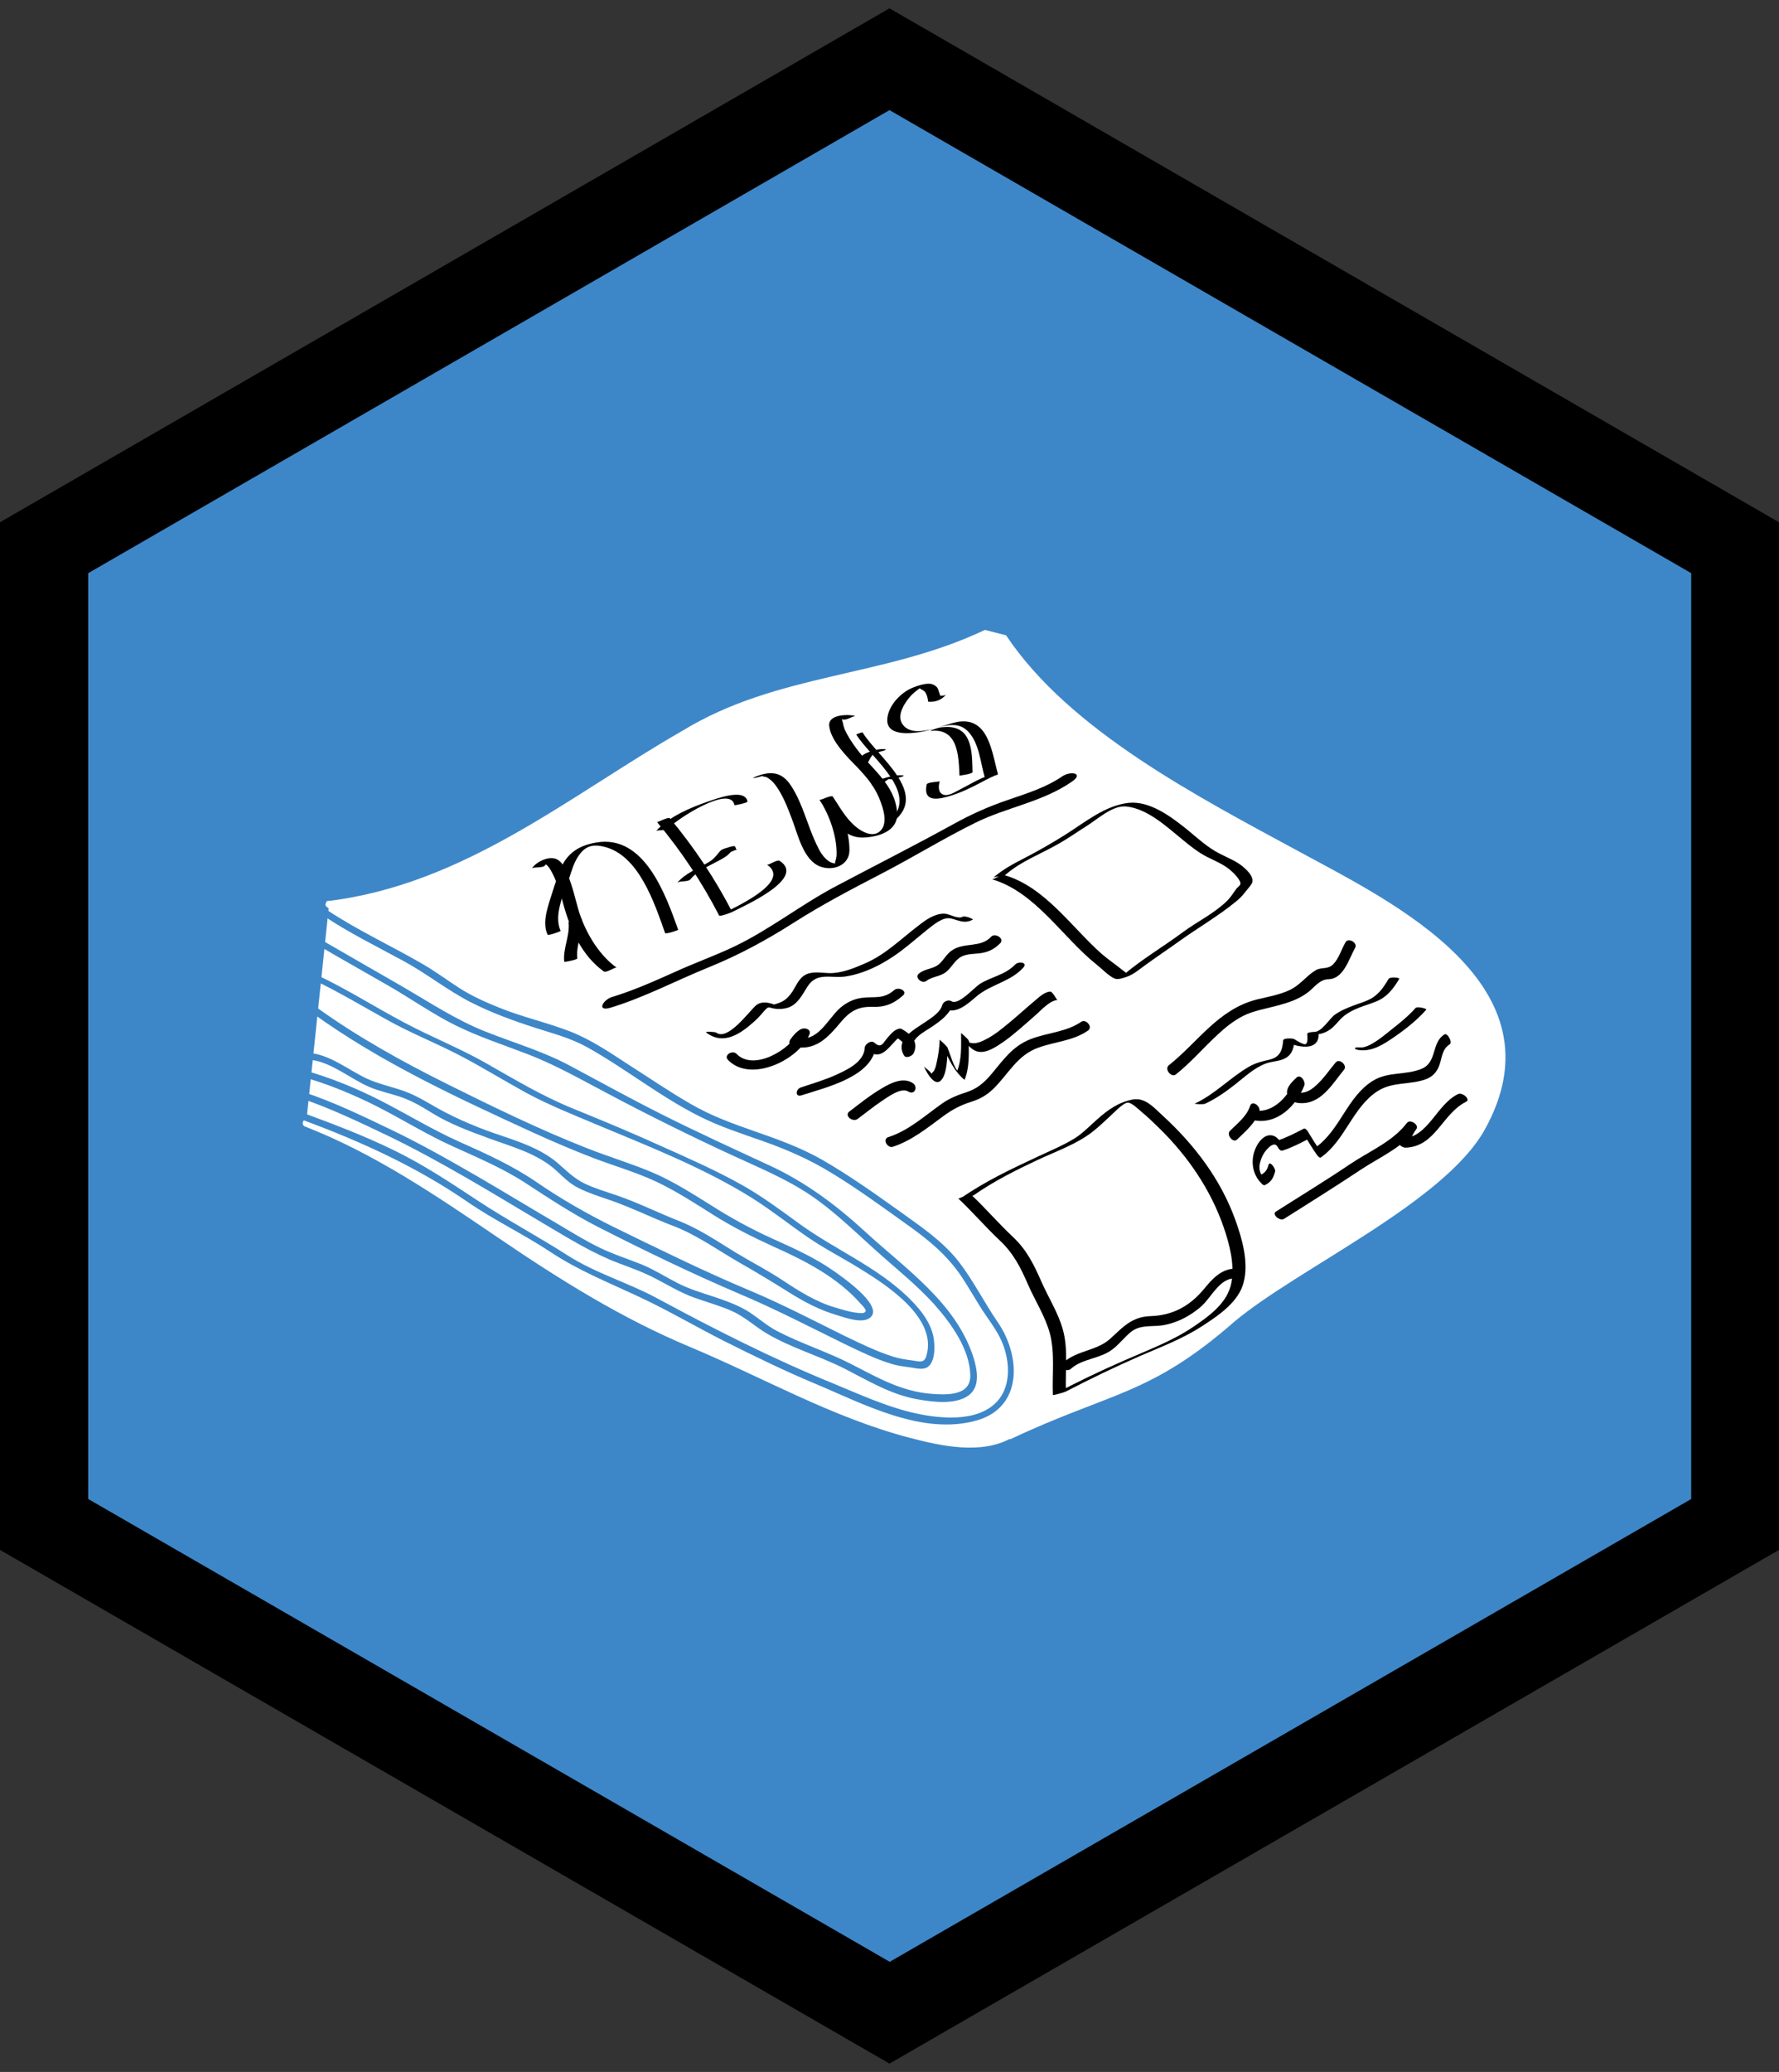 <?xml version="1.0" encoding="utf-8"?>
<!-- Generator: Adobe Illustrator 18.1.1, SVG Export Plug-In . SVG Version: 6.00 Build 0)  -->
<svg version="1.1" id="Layer_1" xmlns="http://www.w3.org/2000/svg" xmlns:xlink="http://www.w3.org/1999/xlink" x="0px" y="0px"
	 viewBox="0 0 790.4 920" enable-background="new 0 0 790.4 920" xml:space="preserve">
<rect x="0" y="0" width="790.4" height="920" fill="#333333" stroke="none"/>
<g>
	<polygon fill="#3D87C9" points="770.8,676.9 395.2,893.7 19.6,676.9 19.6,243.2 395.2,26.3 770.8,243.2 	"/>
	<path d="M39.2,665.6l356.1,205.5l356.1-205.5V254.5L395.2,48.9L39.2,254.5V665.6z M395.2,916.3L0,688.2V231.9L395.2,3.7
		l395.2,228.2v456.3L395.2,916.3z"/>
</g>
<g>
	<g>
		<path fill="#FFFFFF" d="M144.8,400.2c61.4-7.1,108.6-47.2,158.2-75.6c42.5-26,89.7-23.6,134.6-44.9l9.4,2.4
			c28.3,42.5,85.9,72,130.5,96.2c40.5,22,118.1,59,82.1,123.4c-18.1,32.3-82.7,61.4-111,85c-37.8,33.1-54.9,31.2-99.8,52.4"/>
	</g>
	<g>
		<path fill="#FFFFFF" d="M152.9,407l-10.6,94.3 M146.2,401.6c56.7,47.6,131.7,70,194.6,100.2c33.1,16.5,111,61.4,118.1,106.3
			c9.4,75.6-125.4-0.7-152.5-11.6c-65.3-26.2-109-74-170.4-97.6"/>
		<g>
			<path fill="#FFFFFF" d="M151.4,407c-3.1,27.5-6.2,55.1-9.3,82.6c-0.4,3.9-0.9,7.8-1.3,11.7c-0.2,1.9,2.8,1.9,3,0
				c3.1-27.5,6.2-55.1,9.3-82.6c0.4-3.9,0.9-7.8,1.3-11.7C154.6,405.1,151.6,405.1,151.4,407L151.4,407z"/>
			<path fill="#FFFFFF" d="M145.1,402.6c50.7,42.4,113.8,64.1,173.4,90.5c22.6,10,44.4,21.4,65.3,34.8
				c22.5,14.5,45.5,31.2,61.3,53.1c6.4,8.9,11.8,19.1,12.6,30.2c0.5,7.2-0.2,15.2-5.1,20.8c-9.7,11-28.9,7.6-41.4,4.9
				c-35-7.7-66.9-25.2-99.3-39.8c-10.9-4.9-21.8-9.3-32.4-14.9c-14.4-7.6-28.2-16.3-41.8-25.3c-26.4-17.5-52-36.4-80.5-50.4
				c-6.8-3.4-13.8-6.4-20.9-9.2c-1.8-0.7-2.6,2.2-0.8,2.9c31.1,12.1,58.6,30.9,86,49.5c27.2,18.5,54.7,35.7,85.1,48.4
				c32.5,13.6,63.1,31.3,97.5,40.3c13.7,3.6,31.6,7.6,44.9,0.3c13.6-7.5,13.7-26.1,9.3-39.1c-7.9-23.4-28.5-41.6-47.5-56.3
				c-20.1-15.6-42.1-28.9-64.7-40.6c-28.3-14.6-58.5-25.8-87.7-38.5c-31.1-13.5-61.9-28.2-89.9-47.5c-7.4-5.1-14.5-10.5-21.4-16.3
				C145.8,399.3,143.6,401.4,145.1,402.6L145.1,402.6z"/>
		</g>
	</g>
	<path fill="#3D87C9" d="M144,406.8c11.4,7.6,23.7,13.6,35.8,20.2c10,5.5,19,12.7,29.1,17.9c9.4,4.8,19.3,8.4,29.3,11.6
		c7.8,2.5,15.2,4.4,22.5,8.4c17.1,9.5,32.5,22,50.1,30.8c8.9,4.5,18.5,7.6,27.9,10.9c10.8,3.8,20.9,8.2,30.7,14.2
		c11.2,6.8,21.8,14.5,32.4,22.1c9.9,7,18.7,13.9,25.5,24.1c2.7,4.1,5.2,8.4,7.8,12.6c2.9,4.8,6.7,9.4,9.2,14.4
		c4.3,8.6,5.6,20.9-1.4,28.4c-9,9.7-27.2,7.4-38.5,4.6c-12-3-23.3-8.2-34.7-12.9c-26.7-10.9-52.5-24-77.9-37.7
		c-13-7-27.4-11.1-39.8-19.1c-13-8.3-26.7-15.6-39.6-24.1c-12.3-8.1-24.3-16.1-37.5-22.5c-12.7-6.2-26-11.3-39.3-16.2
		c-1.8-0.7-2.6,2.2-0.8,2.9c25.9,9.6,50.3,20.7,73.1,36.4c11.8,8.1,24.9,14.3,36.8,22.2c12.1,8,24.8,13.1,37.9,19.2
		c13.3,6.1,26,13.6,39,20.2c13.2,6.6,26.5,13.1,40.1,18.8c21.8,9.1,48,23.4,72.3,16.5c20.6-5.9,19.5-28.8,9.3-43.6
		c-6.1-8.9-10.9-18.6-17.5-27.1c-7.3-9.2-16.9-15.5-26.3-22.3c-11.1-7.9-22.2-15.8-34-22.6c-9.6-5.5-19.9-9.2-30.3-12.8
		c-9.7-3.4-19.4-6.9-28.3-12.1c-9.4-5.4-18.3-11.5-27.4-17.3c-8.3-5.4-16.9-11.3-26.2-14.9c-10.3-4-21.3-6.4-31.6-10.6
		c-6-2.4-12-5.1-17.5-8.6c-5.6-3.6-10.9-7.6-16.7-10.9c-13.8-8-28.4-14.7-41.7-23.5C143.9,403.1,142.4,405.7,144,406.8L144,406.8z"
		/>
	<path fill="#3D87C9" d="M141.4,419.8c10.4,6.1,20.8,11.9,31.2,17.9c9.9,5.7,19.4,12.4,29.6,17.5c10.3,5.1,21.3,8.7,32,12.8
		c12.3,4.7,23.5,11.1,35.1,17.2c18.6,9.9,37.4,19.2,56.5,28c11.7,5.4,23.6,10.3,34.3,17.5c10.2,6.9,18.9,15.4,28,23.6
		c9.1,8.3,18.8,15.8,27.1,25c7.3,8.2,15.6,19.7,15.9,31.2c0.3,9.4-10.4,8.9-17.3,8.4c-13.2-1-24.1-7.3-35.6-13.2
		c-10.7-5.5-22.3-9.1-33-14.7c-4.8-2.5-8.7-6.2-13.3-9c-4.6-2.7-9.6-4.5-14.7-6.2c-5.6-1.8-11.2-3.5-16.4-6.2
		c-5.2-2.7-10.1-5.8-15.6-8.1c-6.2-2.5-12.6-4.5-18.6-7.4c-6.2-3-12.2-6.7-18.1-10.2c-12.1-7.1-24.1-14.4-36.3-21.5
		c-12.8-7.4-25.7-14.7-39.1-21.1c-12.3-5.9-25-12-37.9-16.3c-1.8-0.6-2.6,2.3-0.8,2.9c12.6,4.3,25.1,10.3,37.1,16
		c12.3,5.9,24.3,12.5,36.1,19.3c11.8,6.8,23.4,13.9,35.1,20.8c10.5,6.2,20.8,12.6,32.2,16.9c5.5,2.1,11,4,16.3,6.8
		c5.8,3,11.1,6.3,17.3,8.5c5.5,2,11.2,3.5,16.6,5.9c5.9,2.6,10.4,7,15.9,10.2c10.8,6.3,23.1,9.8,34.2,15.4
		c10.4,5.3,20.5,11.5,32.3,13.6c6.6,1.2,16.7,2.6,22.7-1.6c5.5-3.9,4-11.5,2.3-17c-7.8-24.3-30.2-39.3-48.1-55.8
		c-13-11.9-26.5-22-42.5-29.4c-16.2-7.5-32.4-14.9-48.3-22.9c-13.7-6.9-27.1-14.3-40.6-21.5c-11.8-6.3-24.8-10.1-37.2-15
		c-12.9-5.1-24.1-12.5-36.1-19.5c-12.2-7.1-24.6-14.1-36.8-21.2C141.2,416.2,139.7,418.8,141.4,419.8L141.4,419.8z"/>
	<path fill="#3D87C9" d="M139.3,435.1c11.1,5.3,21.6,11.6,32.4,17.6c10.3,5.8,21.2,10.1,31.7,15.5c10.3,5.3,20.1,11.4,30.3,17
		c10.2,5.5,20.8,9.7,31.5,14.2c23.2,9.7,47.6,19.2,69,32.6c8.4,5.3,16.2,11.5,24.3,17.1c7.5,5.2,15.6,9.3,23.4,14.1
		c11.8,7.3,35,22,29.6,39.1c-1,3.1-3.2,2.2-6,1.8c-3-0.4-5.8-0.8-8.7-1.7c-7.3-2.3-14.4-5.8-21.3-9.1c-14.4-7.1-28.5-14.5-43.4-20.7
		c-20.2-8.5-39.8-18.2-59.5-27.8c-11.9-5.9-23.3-12.4-34.2-19.9c-10.8-7.4-22.6-12.7-34.5-18c-12-5.4-23.1-12.2-34.8-18.2
		c-11-5.6-22.5-10.3-34.4-13.6c-1.9-0.5-2.7,2.4-0.8,2.9c11.9,3.3,23.4,8.1,34.4,13.7c10.9,5.6,21.2,12,32.4,17.1
		c11.2,5.1,22.7,9.9,33.1,16.7c10.4,6.8,20.6,13.5,31.7,19.2c20.6,10.5,41.7,20.7,63,29.8c15.9,6.7,31.1,14.6,46.6,22.2
		c6.9,3.3,13.9,6.8,21.3,9c2.7,0.8,5.4,1.1,8.3,1.5c2.1,0.3,4.6,1,6.7,0.2c4.3-1.8,4-9.8,3.4-13.4c-1.3-7.5-7-13.9-12.3-18.9
		c-13.9-13-31.6-20.4-46.9-31.4c-8.7-6.3-17.2-12.7-26.6-17.9c-11.3-6.3-23.2-11.5-35-16.8c-13-5.9-26.2-11.4-39.5-16.8
		c-13.6-5.5-26-13-38.7-20.2c-11.8-6.7-24.3-11.6-36.3-18c-13-6.9-25.4-14.8-38.7-21.1C139.1,431.7,137.6,434.3,139.3,435.1
		L139.3,435.1z"/>
	<path fill="#3D87C9" d="M138.9,449.9c30.3,21.9,64.6,37.7,98.4,53.2c8.6,3.9,17.3,7.6,26.1,11c9.4,3.6,19.3,6.4,28.4,10.7
		c8.8,4.2,17,9.5,25.2,14.7c8.6,5.4,17.4,9.8,26.6,14c14.1,6.3,28.4,13.6,38.8,25.4c0.4,0.4,2.5,2.5,2.2,3.3
		c-0.5,1.3-2.8,0.8-3.9,0.7c-3.2-0.3-6.4-1.4-9.5-2.3c-8.4-2.4-16.1-7.2-23.3-12c-6.8-4.5-14-8.2-21-12.4
		c-8.3-5.1-16.5-10.7-25.6-14.2c-9.1-3.6-17.9-8-27.2-11.2c-4.7-1.6-9.5-3-14-5.1c-5-2.3-8.5-6-12.6-9.5
		c-7.7-6.5-18.2-9.7-27.6-12.9c-10.1-3.5-19.9-7.8-29.1-13.3c-3.8-2.2-7.7-4.3-11.8-5.7c-5.4-1.9-10.9-3-16.1-5.4
		c-8.3-3.9-16.6-10.9-26-11.4c-1.9-0.1-1.9,2.9,0,3c9.6,0.5,18.5,8.4,27.1,12.1c4.4,1.9,9,2.8,13.5,4.3c5.2,1.7,10,4.5,14.6,7.4
		c7.7,4.7,16.2,7.9,24.7,11c10.6,3.9,22,6.8,30.5,14.6c3.1,2.9,6,5.8,9.9,7.7c4.2,2.1,8.6,3.5,13,5c9.8,3.3,19.1,8,28.8,11.7
		c10.8,4.1,20,10.9,30,16.6c7.4,4.2,14.6,8.6,21.8,13.1c6.7,4.2,13.6,7.8,21.2,10c3.7,1.1,11.5,4.1,14.9,0.8
		c5.4-5.3-12.7-17.8-16.4-20.4c-8.5-6-18-10.2-27.5-14.5c-9.5-4.3-18.4-9.2-27.2-14.8c-8.5-5.3-17.1-10.8-26.4-14.7
		c-9.4-3.9-19.3-6.9-28.7-10.6c-21.1-8.3-41.6-18.3-61.9-28.4c-20.1-10-39.8-20.9-58-34C138.8,446.2,137.3,448.8,138.9,449.9
		L138.9,449.9z"/>
	<g>
		<path d="M242.2,384.2c0.4-0.6,0.9-1.2,1.4-1.7c1.4-1,0.4-0.9-2.8,0.4c0-0.2,1.9,1,2,1.1c1.4,1.2,2.3,3.1,3.1,4.7
			c2,4.2,3.3,8.7,4.5,13.2c3.1,11.1,8.2,22.5,17.8,29.4c1.2,0.9,5.1-2.1,5.8-1.6c-7.3-5.2-12.8-14-15.9-22.4
			c-1.8-4.8-2.7-10-4.4-14.9c-1.2-3.4-3.1-10.3-7.3-11.2c-3.5-0.8-8.2,1.6-10.1,4.4C237.1,384.8,241.2,385.6,242.2,384.2
			L242.2,384.2z"/>
		<path d="M301.3,412.8c-5.6-15.7-15.1-42.4-36.4-38.7c-7.7,1.3-13.2,4.8-16.1,12.3c-1.7,4.4-3.2,9.1-4.6,13.6
			c-1.4,4.7-3.1,10.3-0.9,15c0.3,0.6,5.8-1.5,5.8-1.6c-3.3-7.2,1.5-16.6,3.8-23.5c1.1-3.3,2-6.6,3.9-9.5c2.9-4.5,6.1-5.7,11.3-4.5
			c15.7,3.5,22.7,25.2,27.4,38.4C295.7,414.9,301.4,413.1,301.3,412.8L301.3,412.8z"/>
		<path d="M252.6,409.6c0.7,5.9-2.6,11.6-1.9,17.5c0,0.1,5.9-0.9,5.8-1.6c-0.7-5.9,2.6-11.6,1.9-17.5
			C258.4,407.9,252.5,408.9,252.6,409.6L252.6,409.6z"/>
	</g>
	<g>
		<path d="M340,344c-2.5,1.1-1,0.5,0.5,1.1c0.8,0.3,1.4,0.9,2.1,1.4c1.5,1.3,2.6,3,3.6,4.6c2.4,4,4.1,8.4,5.7,12.7
			c2.6,6.7,5,18.2,12.6,21c5.7,2.1,12.8-0.6,12.9-7.1c0.1-7.9-3.2-17.5-7.5-24.1c-1.9,0.5-3.9,1-5.8,1.6c4.7,6.9,9.6,16.9,19.3,16.7
			c6.8-0.2,15.7-2.8,15.2-11c-0.9-12.7-11.5-19.4-18.3-28.8c-1.9-2.6-3.7-5.3-5-8.2c-0.6-1.4-0.7-2.9-1.2-4.2c-0.6-1.6,2-1-1.2-1
			c-3.8,0,1,0.6,1.7,0.8c1.6,0.4,4.7-1.8,5.6-1.6c-3.4-0.8-12.2-0.8-11.8,4.3c0.6,6.7,8.1,14,12.4,18.4c4.1,4.3,7.6,8.4,9.9,14
			c1.6,3.9,4.3,11.5-0.1,14.8c-3.9,2.9-9.7-1.3-12.4-4.2c-3.3-3.4-5.6-7.6-8.2-11.5c-0.6-0.8-5.7,1.7-5.8,1.6
			c4.3,6.5,7.7,16.2,7.5,24.1c0,1.6-0.6,2.8-0.8,4.3c-0.2,0.4-0.5,0.8-0.8,1.1c3.4-0.5,4.2-0.7,2.5-0.8c-1.1-0.6-2.7-0.6-3.9-1.3
			c-2.9-1.7-4.6-4.9-6-7.9c-4-8.4-6-17.8-11.1-25.7c-4.3-6.8-9.7-6.9-16.7-3.9c-1.1,0.5,1,0.1,1.1,0.1
			C337.3,345,338.8,344.6,340,344L340,344z"/>
		<path d="M380.4,326.1c6.5,10.6,29.8,26.9,13.7,39.4c0.4-0.3,2.1-0.2,2.8-0.7c16.1-12.6-7.1-28.8-13.6-39.5
			C383,324.9,380.4,326.2,380.4,326.1L380.4,326.1z"/>
		<path d="M385.9,338.1c0.6-1.2,1.3-2.5,2.3-3.4c0.4-0.4,0.8-0.6,1.2-1c1.6-1.2-4.2,0.5-2.5,0.6c0.4,0,0.7,0,1.1,0.1
			c1.1,0.1,2.6-0.5,3.6-0.8c0.5-0.1,1.4-0.3,1.7-0.6c0.1-0.1,0.6-0.2,0.2-0.3c-2.8-0.4-6.2,0.6-8.8,1.8c-2.2,1-3.6,3-4.6,5.1
			c0,0,2.7-0.4,3-0.5C383.7,338.9,385.6,338.7,385.9,338.1L385.9,338.1z"/>
		<path d="M392.9,347.3c0.8-0.7,1.6-1.1,2.4-1.7c0.6-0.3,0.4-0.2-0.5,0.1c-1,0.2-1.1,0.3-0.2,0.2c0.4,0.1,0.9,0.1,1.3,0.1
			c1.1,0.1,2.6-0.5,3.6-0.8c0.5-0.1,1.4-0.2,1.7-0.6c0.1-0.1,0.6-0.2,0.2-0.3c-2.5-0.3-5,0.3-7.4,0.9c-2.5,0.7-4.9,1.6-6.8,3.4
			c-0.2,0.2,1.9-0.2,2.1-0.2C390.4,348.2,392.2,348,392.9,347.3L392.9,347.3z"/>
	</g>
	<g>
		<path d="M414.3,309.9c-0.5,0.5-0.9,1.1-1.3,1.6c1.9-0.5,3.8-1.1,5.7-1.6c-1.1-0.1-1.6-3.7-2.3-4.6c-0.7-0.8-1.5-1.3-2.6-1.6
			c-2.6-0.5-6.1,0.8-8.4,1.7c-5.1,2.1-10.3,7.5-11.1,13.1c-1.3,8.6,10.1,7.3,15.3,6.4c6.9-1.2,15-6.1,20.7,0.1
			c4.8,5.2,5.3,13.6,7.2,20.1c0.7-0.3,1.4-0.5,2.1-0.8c-4.5,1.3-8.6,4-12.8,6.1c-2.1,1-5.4,3.4-7.8,2.4c-2.4-1-2-3.9-1.5-6
			c-0.1,0.5-5.5,0.3-5.8,1.6c-1.7,8.3,5.7,6.5,11.1,4.8c3.5-1.1,6.8-2.6,10-4.2c1.7-0.9,3.4-1.7,5-2.6c0.8-0.4,1.6-0.8,2.4-1.2
			c0.2-0.1,2.5-1,1.1-0.6c0.1,0,2.1-0.6,2.1-0.8c-2.7-9.6-4.1-25.4-17.7-23.3c-6.3,1-19.8,8.1-24.7,1.1c-2.9-4.1,1.2-10,4-13
			c1-1,2.1-1.8,3.2-2.7c0.1-0.1,1.6-1,1.6-1c-2.3,0.4-2.9,0.5-1.7,0.5c0.1,0,0.3,0,0.4,0.1c0.8,0.8,1.8,0.8,2.6,1.9
			c0.8,1.2,1.1,2.8,1.3,4.2c0,0,0.1,0,0.1,0c3.2,0.2,5.9-0.8,7.8-3.2C419.3,309.4,415.5,308.5,414.3,309.9L414.3,309.9z"/>
		<path d="M413.8,324.5c11.9-1.1,12.1,11.2,12.5,19.9c0,0,5.8-0.7,5.8-1.6c-0.2-4.8,0-10-2-14.4c-2.1-4.8-6.4-6-11.3-5.5
			c-1.3,0.1-2.8,0.5-4,1C414.5,323.9,412.7,324.6,413.8,324.5L413.8,324.5z"/>
	</g>
	<g>
		<path d="M297.1,367.7c3.4-3.9,27.5-19.5,29.2-10.2c0,0.2,5.9-1,5.8-1.6c-1.1-6.2-14.2-1.1-17.5,0c-7.9,2.7-17.4,6.7-23.1,13.1
			C292,368.5,296.1,368.9,297.1,367.7L297.1,367.7z"/>
		<path d="M291.9,365c10.8,12.9,19.9,26.6,27.6,41.5c0.3,0.6,5.1-1.2,5.7-1.5c5.2-2.7,33.1-14.9,21.3-22.7c-1.3-0.9-5,2.1-5.8,1.6
			c11.8,7.8-16,19.8-21.1,22.5c1.9-0.5,3.8-1,5.7-1.5c-7.7-14.9-16.9-28.6-27.6-41.5C296.9,362.5,292.1,365.3,291.9,365L291.9,365z"
			/>
		<path d="M306.8,390.4c3-3.7,7.6-5.6,11.7-7.8c1.7-0.9,3.5-1.8,4.9-3c0.7-0.6,3.9-3.8,0.3-2.8c-1,0.2-2,0.3-3,0.5
			c0.6,0.7,0.2,1.4,1.3,1.6c1.7,0.3,4.6-1.8,5.6-1.6c-0.9-0.2-0.6-1-1.1-1.5c-0.3-0.4-2.7,0.4-3,0.5c-1.6,0.5-2.9,0.7-3.9,2
			c-1.7,2.1-2.7,3.4-5.2,4.8c-4.7,2.7-10,4.7-13.6,9C301.8,390.9,305.6,391.8,306.8,390.4L306.8,390.4z"/>
	</g>
	<path d="M271.4,447.4c15.1-4.6,28.9-12,43.5-17.9c13.3-5.4,25.5-12,37.6-19.7c12.7-8.1,25.7-14.9,39-21.8
		c14.1-7.3,27.7-15.7,41.9-22.7c14-6.9,29.8-9.2,42.8-18.2c5.6-3.8-0.5-4.9-4.2-2.4c-7.3,5-15.8,7.6-24.2,10.5
		c-8.6,2.9-16.6,6.5-24.5,10.9c-17.1,9.4-34.5,18.2-51.7,27.3c-15.6,8.2-29.5,19.3-45.4,26.9c-8.6,4.1-17.7,7.3-26.4,11.3
		c-9.2,4.1-18.3,8.2-27.9,11.1C267.8,444,264.9,449.4,271.4,447.4L271.4,447.4z"/>
	<path d="M440.7,390.4c19.4,5.7,31.3,25.8,46.5,37.9c2.2,1.7,5.4,5.1,8,6.2c1.6,0.6,3.6-0.2,5.2-0.7c3-1,5.2-2.9,7.8-4.8
		c5.2-3.8,10.6-7.4,15.9-11.2c8.1-5.8,17.1-11,24.8-17.3c1.5-1.2,2.9-2.5,4.1-4.1c0.8-1.1,3.2-3.6,3.4-4.7c0.5-2.1-1.5-4.5-3.3-6.1
		c-3.2-3.1-7.7-4.7-11.5-6.7c-5.2-2.7-9.6-6.8-14.1-10.5c-7-5.6-16.5-12.9-26.1-11.9c-10.6,1.2-19.4,8.7-28.2,14.2
		c-5.9,3.7-11.8,7.1-18,10.3c-4.9,2.5-9.7,5.1-13.9,8.7c0.7-0.6,4.3-0.3,5.6-1.4c6.8-5.9,15.3-9,23-13.4c4.5-2.5,8.7-5.5,13-8.2
		c4.8-3,11.3-9.1,17.3-8.6c9.5,0.8,18.4,9.2,25.4,14.9c3.4,2.8,6.8,5.5,10.7,7.5c3.6,1.8,7.6,3.4,10.6,6.1c1.2,1,4.6,4.4,4.2,6
		c-0.1,0.5-1.3,1.5-1.7,1.9c-1.4,1.9-2.5,3.8-4.2,5.5c-5.7,5.6-13.1,9.1-19.5,13.8c-8.6,6.4-18,11.9-26.2,18.8
		c-0.2,0.1-1.6,1.1-1.6,1.1c1.2-0.3,2.4-0.5,3.6-0.8c-0.2-0.1-0.4-0.2-0.7-0.3c-0.3-0.7-1.9-1.6-2.4-2.1c-3-2.4-6.1-4.5-9-7
		c-13.4-11.9-25.2-29.7-43.1-34.9C444.8,388.3,441.5,390.6,440.7,390.4L440.7,390.4z"/>
	<path d="M432.8,530.6c8.9-6.2,18.5-11,28.3-15.6c7.9-3.7,17.1-6.9,24.1-12.3c2.6-2,5.1-4.4,7.5-6.6c1.8-1.6,6.1-6.3,8.3-6.5
		c1.6-0.2,4.9,3,6.3,4.2c2.7,2.2,5.2,4.7,7.7,7.1c12.7,12.4,22.9,27.3,28.7,44.1c2.6,7.6,4.9,16.4,3.4,24.5c-1.6,9-9.9,14.9-17,19.7
		c-9.5,6.4-20,10.2-30.4,14.8c-10.8,4.7-21.4,9.8-31.8,15.3c1.9-0.5,3.8-1,5.7-1.5c-0.4-9.1,1.1-18.6-1.4-27.5
		c-2.1-7.5-6.5-14.3-9.6-21.4c-3.3-7.5-6.5-14-12.6-19.7c-6.4-6-12.1-12.7-18.5-18.7c-1-0.9-5.3,2-5.8,1.6
		c6.4,6,12.1,12.7,18.5,18.7c6.1,5.7,9.3,12.1,12.6,19.7c3.1,7.1,7.5,13.8,9.6,21.4c2.4,8.9,1,18.4,1.4,27.5c0,0.3,5.2-1.2,5.7-1.5
		c10.8-5.6,21.8-10.9,33-15.8c9.5-4.1,19.1-7.7,27.8-13.4c7.1-4.6,16.2-10.7,18.3-19.5c2.2-8.9-0.7-19-3.7-27.4
		c-6.5-18.1-18.2-33.5-32.3-46.4c-3.8-3.5-7.8-8.2-13.3-7.2c-6.3,1.2-11.1,4.6-15.8,8.8c-3.3,2.9-6.4,6.2-10.1,8.5
		c-5.2,3.2-11.1,5.6-16.6,8.2c-11.6,5.4-23.2,10.9-33.7,18.2C428,531.3,431.3,531.6,432.8,530.6L432.8,530.6z"/>
	<path d="M313.8,458.5c7.8,5.9,15.4,0.4,21.5-5.1c1.7-1.5,3-3.1,4.5-4.8c1.7-1.8,1.6-1.3,3.5-0.9c2.2,0.5,4.7,0.4,6.9-0.3
		c4.3-1.5,6.3-5.8,8.6-9.4c4.2-6.5,10.3-3.5,16.8-4.4c10.1-1.5,19.9-7.3,27.6-13.6c3-2.4,5.9-4.9,8.9-7.3c2.6-2,6.7-5.6,10.2-4.9
		c3.8,0.8,6,2.6,10,0.5c0.2-0.1-3.4-1.9-4.7-1.2c-2.1,1.1-5.6-1.3-8-1.4c-4.3-0.1-8.2,2.7-11.4,5.2c-7.8,5.9-14.7,12.9-23.7,16.8
		c-5,2.2-10.6,4.5-16.1,4.4c-3.3-0.1-7.2-0.9-10.3,0.6c-3.6,1.8-4.6,5.9-6.9,8.8c-2.8,3.6-5.1,3.8-8.8,5c1.4,0.3,2.8,0.5,4.2,0.8
		c-3-1.7-7.7-3.4-10.7-0.9c-3.1,2.7-12.6,16-17.7,12.1C317.3,458.1,312.9,457.9,313.8,458.5L313.8,458.5z"/>
	<path d="M323.4,470.6c10,10.4,31.3,0.2,36.2-11.2c1-2.4-2-3.3-3.8-2.4c-2.1,1.2-3.2,2.6-4.6,4.5c-0.8,1.1-0.7,2.8,0.9,3.2
		c10.1,2.2,15.5-3.7,21.5-10.9c3.8-4.5,7.4-6.9,13.6-6.7c5.7,0.2,9.6-1.2,13.9-5c2.4-2-1.9-4.2-3.9-2.4c-4.9,4.2-8.7,2.6-14.4,3.4
		c-3.7,0.5-7,2.2-9.7,4.6c-5.7,5.2-9.7,15.2-19,13.1c0.3,1.1,0.6,2.1,0.9,3.2c1.1-1.5,2-2.8,3.7-3.7c-1.3-0.8-2.5-1.6-3.8-2.4
		c-3.5,8.1-20,17.9-27.6,10.1C325.6,466.1,321.4,468.4,323.4,470.6L323.4,470.6z"/>
	<path d="M411.5,435.6c2.6-2,6-1.9,8.7-3.9c2.5-1.9,3.9-5.2,6.7-6.8c2.9-1.6,6.4-1.2,9.6-1.8c3.2-0.6,5.7-2,8-4.4
		c1.8-2-2.4-4.6-4.1-2.8c-4.8,5.2-12.2,2.3-17.6,6.2c-2.3,1.6-3.6,4.3-5.7,6.1c-2.6,2.1-6.1,1.9-8.7,4
		C406,433.9,409.6,437,411.5,435.6L411.5,435.6z"/>
	<path d="M356.3,486.3c10.7-3.5,32.1-8.3,32.9-22.5c-1.4,0.7-2.9,1.5-4.3,2.2c7.2,6.4,10.5-2.8,15.7-6.3c-1,0.2-1.9,0.4-2.9,0.6
		c2.2,1.3,5.7,3.6,4.1,6.9c1.4-0.3,2.9-0.6,4.3-0.9c-2.7-4.9,5.2-8.4,8.4-10.7c3.6-2.5,7.5-5.3,8.8-9.7c-1.4,0.6-2.8,1.2-4.2,1.8
		c5.5,3.2,10.9-2,14.9-5.4c6.4-5.3,14.8-6.3,20.6-12.6c2.2-2.4-2-3-3.6-1.4c-4.4,4.6-10.3,5.3-15.5,8.5c-2.5,1.5-9.6,9.7-12.7,7.8
		c-1.5-0.9-3.8,0.1-4.2,1.8c-2.2,7.8-22.9,11.7-17,22.2c0.9,1.6,3.7,0.3,4.3-0.9c2.4-5-1-8.4-5.3-10.8c-0.9-0.5-2.2,0.2-2.9,0.6
		c-1.5,1-2.6,2.4-3.8,3.8c-1.8,2.3-2.6,4.2-5.4,1.7c-1.5-1.3-4.2,0.6-4.3,2.2c-0.3,6.3-7.6,9.7-12.6,12c-5.1,2.3-10.5,3.9-15.9,5.7
		C353.5,483.7,353.1,487.4,356.3,486.3L356.3,486.3z"/>
	<path d="M381.1,496.8c3.5-2.6,6.9-5.4,10.5-7.8c2.6-1.7,8.7-6.4,12-4.3c2.7,1.7,4.5-2.1,1.9-3.8c-4.3-2.8-10,0.1-13.8,2.4
		c-5.1,3-9.7,6.7-14.4,10.3C375,495.4,378.9,498.5,381.1,496.8L381.1,496.8z"/>
	<path d="M410.5,473.5c0.9,2.2,4.5,9,7.4,6.4c3-2.7,3-11.1,3.1-14.8c-1.1-1.1-2.3-2.3-3.4-3.4c3,6.4,4.9,12,10,17c0,0,1,0.9,1,0.7
		c2.2-5.6,1.8-11.4,1.8-17.2c-1.1-1.1-2.3-2.3-3.4-3.4c1,3,3.7,6.9,6.9,8c4,1.3,8.7-2,11.8-4.1c5-3.5,9.5-7.7,14.1-11.7
		c2.6-2.2,6.4-6.7,10.1-7c-0.6,0-2.1-3.8-3.4-3.7c-2.6,0.2-5.1,2.7-6.9,4.2c-3.6,3-7.1,6.2-10.7,9.2c-3.4,2.8-6.9,5.8-10.9,7.8
		c-1.5,0.8-3.1,1.5-4.7,1.7c-0.9,0.1-1.7-0.1-2.5-0.2c-0.8-0.4-0.7-0.1,0.3,0.8c-0.3-0.6-0.5-1.1-0.7-1.7c-0.3-0.9-3.4-3.4-3.4-3.4
		c0,5.8,0.4,11.5-1.8,17c0.3,0.2,0.7,0.5,1,0.7c-2.7-2.6-3.8-8-5.3-11.3c-0.3-0.7-3.4-3.5-3.4-3.4c-0.1,3.3-0.6,6.7-1.3,9.9
		c-0.3,1.3-0.6,3.1-1.5,4.2c-0.2,0.2-0.9,0.9-0.9,1.1c-0.2,0.2-0.5,0.2-0.7,0.1c1.8,2.2,2.1,2.1,0.8-0.1
		C413.4,475.6,410.8,474.1,410.5,473.5L410.5,473.5z"/>
	<path d="M396.7,509.2c8.5-2.8,15.3-8.4,22.4-13.6c4.1-3,7.7-4.9,12.5-6.4c3.8-1.2,6.8-2.9,9.7-5.7c6.8-6.6,10.5-14.9,20-18.3
		c7.4-2.7,15.5-3,22.1-7.6c2.3-1.6-0.9-5.3-3-3.9c-6.7,4.6-15.1,4.8-22.5,7.7c-8,3.1-12.1,9.2-17.4,15.5c-3.1,3.7-6.3,6.5-10.9,8
		c-4,1.3-7.4,2.6-10.9,5c-7.7,5.4-14.9,12.1-24,15C391.9,505.8,394.3,510,396.7,509.2L396.7,509.2z"/>
	<path d="M522.4,477.1c6.8-5.4,12.4-12,18.7-17.8c3.4-3.2,7.1-6.1,11.2-8.2c4.8-2.4,10.2-3.2,15.3-4.6c4.6-1.2,9.1-2.7,13-5.5
		c3.4-2.4,5.4-6.1,9.7-6.2c6.7-0.2,9-9,11.8-14c1.2-2.1-3-4.7-4.3-2.4c-1.8,3.1-2.9,7.1-5.4,9.7c-2.5,2.6-5.2,1.1-8,2.8
		c-4.2,2.6-6.8,6.6-11.6,8.8c-4.6,2.1-9.5,2.9-14.4,4.1c-17.2,4.4-26,18.8-39.2,29.3C517.3,474.9,520.5,478.6,522.4,477.1
		L522.4,477.1z"/>
	<path d="M535.4,490.1c4.7-2.2,8.9-5.1,13-8.3c4.4-3.4,8.8-7.7,14.1-9.6c2.8-1,5.9-0.9,8.5-2.3c3.3-1.7,3.9-5,4.2-8.5
		c-1.6,0.2-3.3,0.4-4.9,0.6c4.9,2.9,16.4,5.6,15.5-3.5c-1,0.3-2.1,0.6-3.1,0.9c3.3,0.1,6.1-0.6,8.7-2.6c1.7-1.3,3-3.1,4.5-4.6
		c2.3-2.2,5-3.6,8-4.8c3-1.2,6.3-2,9.2-3.5c3.9-2.1,6.4-5.6,8.6-9.3c0.3-0.5-4.2-1-4.8,0.1c-1.9,3.3-4.1,6.5-7.4,8.5
		c-2.5,1.5-5.4,2.2-8.2,3.3c-2.9,1.1-5.8,2.3-8.3,4.1c-2.5,1.9-5.7,7.6-9.1,7.6c-0.3,0-3.2,0.1-3.1,0.9c0.1,1,0.4,3.9-0.7,4.5
		c-0.9,0.5-4.4-1.8-5.1-2.2c-0.7-0.4-4.8-0.6-4.9,0.6c-0.4,4.8-1.6,7.5-6.4,8.6c-3.1,0.7-5.9,1.4-8.7,3
		c-8.5,4.9-15.1,12.2-24.1,16.4C530.2,490.2,534.4,490.5,535.4,490.1L535.4,490.1z"/>
	<path d="M549.6,506c3.9-3.8,8.2-7.3,10-12.7c-1.4-0.7-2.8-1.4-4.2-2.2c-0.2,1-0.4,2-0.6,3c-0.2,1.4,0.8,3,2.2,3.3
		c10.4,2.1,18.9-6.3,22.5-15.4c0.7-1.7-1.6-5.3-3.5-3.5c-2.2,2.1-5.3,5-3.8,8.3c1.2,2.7,4.4,3.2,7.1,3c8.3-0.5,13.2-9.2,17.9-14.9
		c1.5-1.8-2.1-5.2-3.8-3.1c-2.8,3.3-5.2,7-8.4,9.9c-1.6,1.5-3.3,2.8-5.4,3.3c-0.5,0.1-3.6,0.7-3.9,0.2c0.7,1.2,3-2.4,3.5-2.8
		c-1.2-1.2-2.3-2.3-3.5-3.5c-2.9,7.4-9.9,15.9-18.9,14.1c0.7,1.1,1.5,2.2,2.2,3.3c0.2-1,0.4-2,0.6-3c0.4-2.2-3.3-5-4.2-2.2
		c-1.5,4.6-5.6,7.7-8.9,11C544.7,503.9,547.9,507.7,549.6,506L549.6,506z"/>
	<path d="M604.1,466.3c5.5,0.6,10.3-2.4,14.7-5.4c5.3-3.6,10.7-7.8,14.9-12.6c0.4-0.4-4-1.6-4.8-0.7c-3.1,3.5-6.8,6.5-10.5,9.4
		c-3.2,2.5-9.9,8.5-14.2,8.1C601.3,464.8,601.2,466,604.1,466.3L604.1,466.3z"/>
	<path d="M563.6,517.2c-0.6,2.4-1.6,3.6-3.8,4.7c0.5,0.2,1,0.4,1.4,0.6c-2.8-2.7-1.5-7.3,0.3-10.3c0.8-1.4,4.5-6,6.1-3
		c0.4,0.7,1.2,2,2.2,1.7c4.1-1.3,7.9-3.3,11.8-5.3c-0.6-0.4-1.2-0.7-1.8-1.1c1.7,2.8,3.4,5.6,5.3,8.3c0.3,0.4,1.2,1.6,1.8,1.1
		c10.9-7.7,14.1-22.4,25.3-29.5c6.7-4.2,14.3-2.6,21.3-5.2c3-1.1,4.9-3.2,6-6.2c1.2-3.4,1.2-7.2,4.6-9.3c1.4-0.8-1-5.2-2.3-4.4
		c-5.9,3.5-3.2,12.2-10,15.2c-7.2,3.1-15,1.1-22,5.5c-11.3,7.1-14.4,21.8-25.3,29.5c0.6,0.4,1.2,0.7,1.8,1.1
		c-1.9-2.7-3.6-5.5-5.3-8.3c-0.3-0.5-1.2-1.5-1.8-1.1c-3.9,2-7.7,4-11.8,5.3c0.7,0.6,1.4,1.1,2.2,1.7c-2.9-5.7-7.7-5.3-10.9,0
		c-3.3,5.6-2.9,12.8,1.9,17.4c0.3,0.3,0.9,0.9,1.4,0.6c2.7-1.3,3.7-3,4.5-5.9C567,519.1,564.2,515.2,563.6,517.2L563.6,517.2z"/>
	<path d="M570.5,541.2c11.4-7.2,22.9-14.4,34.2-21.9c8.5-5.6,18.2-9.7,24.6-18c-1.4-0.9-2.8-1.8-4.2-2.7c-1.7,2.5-2.9,5.2-3.7,8.1
		c-0.4,1.6,1.8,2.9,3.1,2.9c13.4-0.5,16.2-15.1,26.9-20.4c2.1-1-1.6-4.3-3.6-3.4c-9.8,4.8-13.1,19.3-25,19.8c1,1,2.1,1.9,3.1,2.9
		c0.8-2.7,1.8-5,3.4-7.2c1.3-1.9-2.8-4.5-4.2-2.7c-6.3,8.3-16.6,12.5-25.1,18.2c-10.8,7.3-22,14.1-33,21.1
		C564.8,539.1,568.6,542.4,570.5,541.2L570.5,541.2z"/>
	<path d="M548.8,563.3c-6.3,0.1-10.3,4.7-14,9.2c-6.3,7.5-13.8,11.6-23.7,11.9c-8.3,0.3-12.2,4.9-17.9,10.1
		c-5.9,5.3-14.5,5.1-20.5,10.3c-2.4,2.1,1,4.9,3.2,2.9c5.1-4.5,12.8-4.3,18.3-8.5c3.1-2.3,5.4-5.5,8.4-7.9c4-3,8.3-2.2,12.9-2.7
		c6.6-0.7,13.6-4.3,18.5-8.8c4.4-4.1,7.8-12,14.5-12.2C551.4,567.7,552,563.2,548.8,563.3L548.8,563.3z"/>
</g>
</svg>
